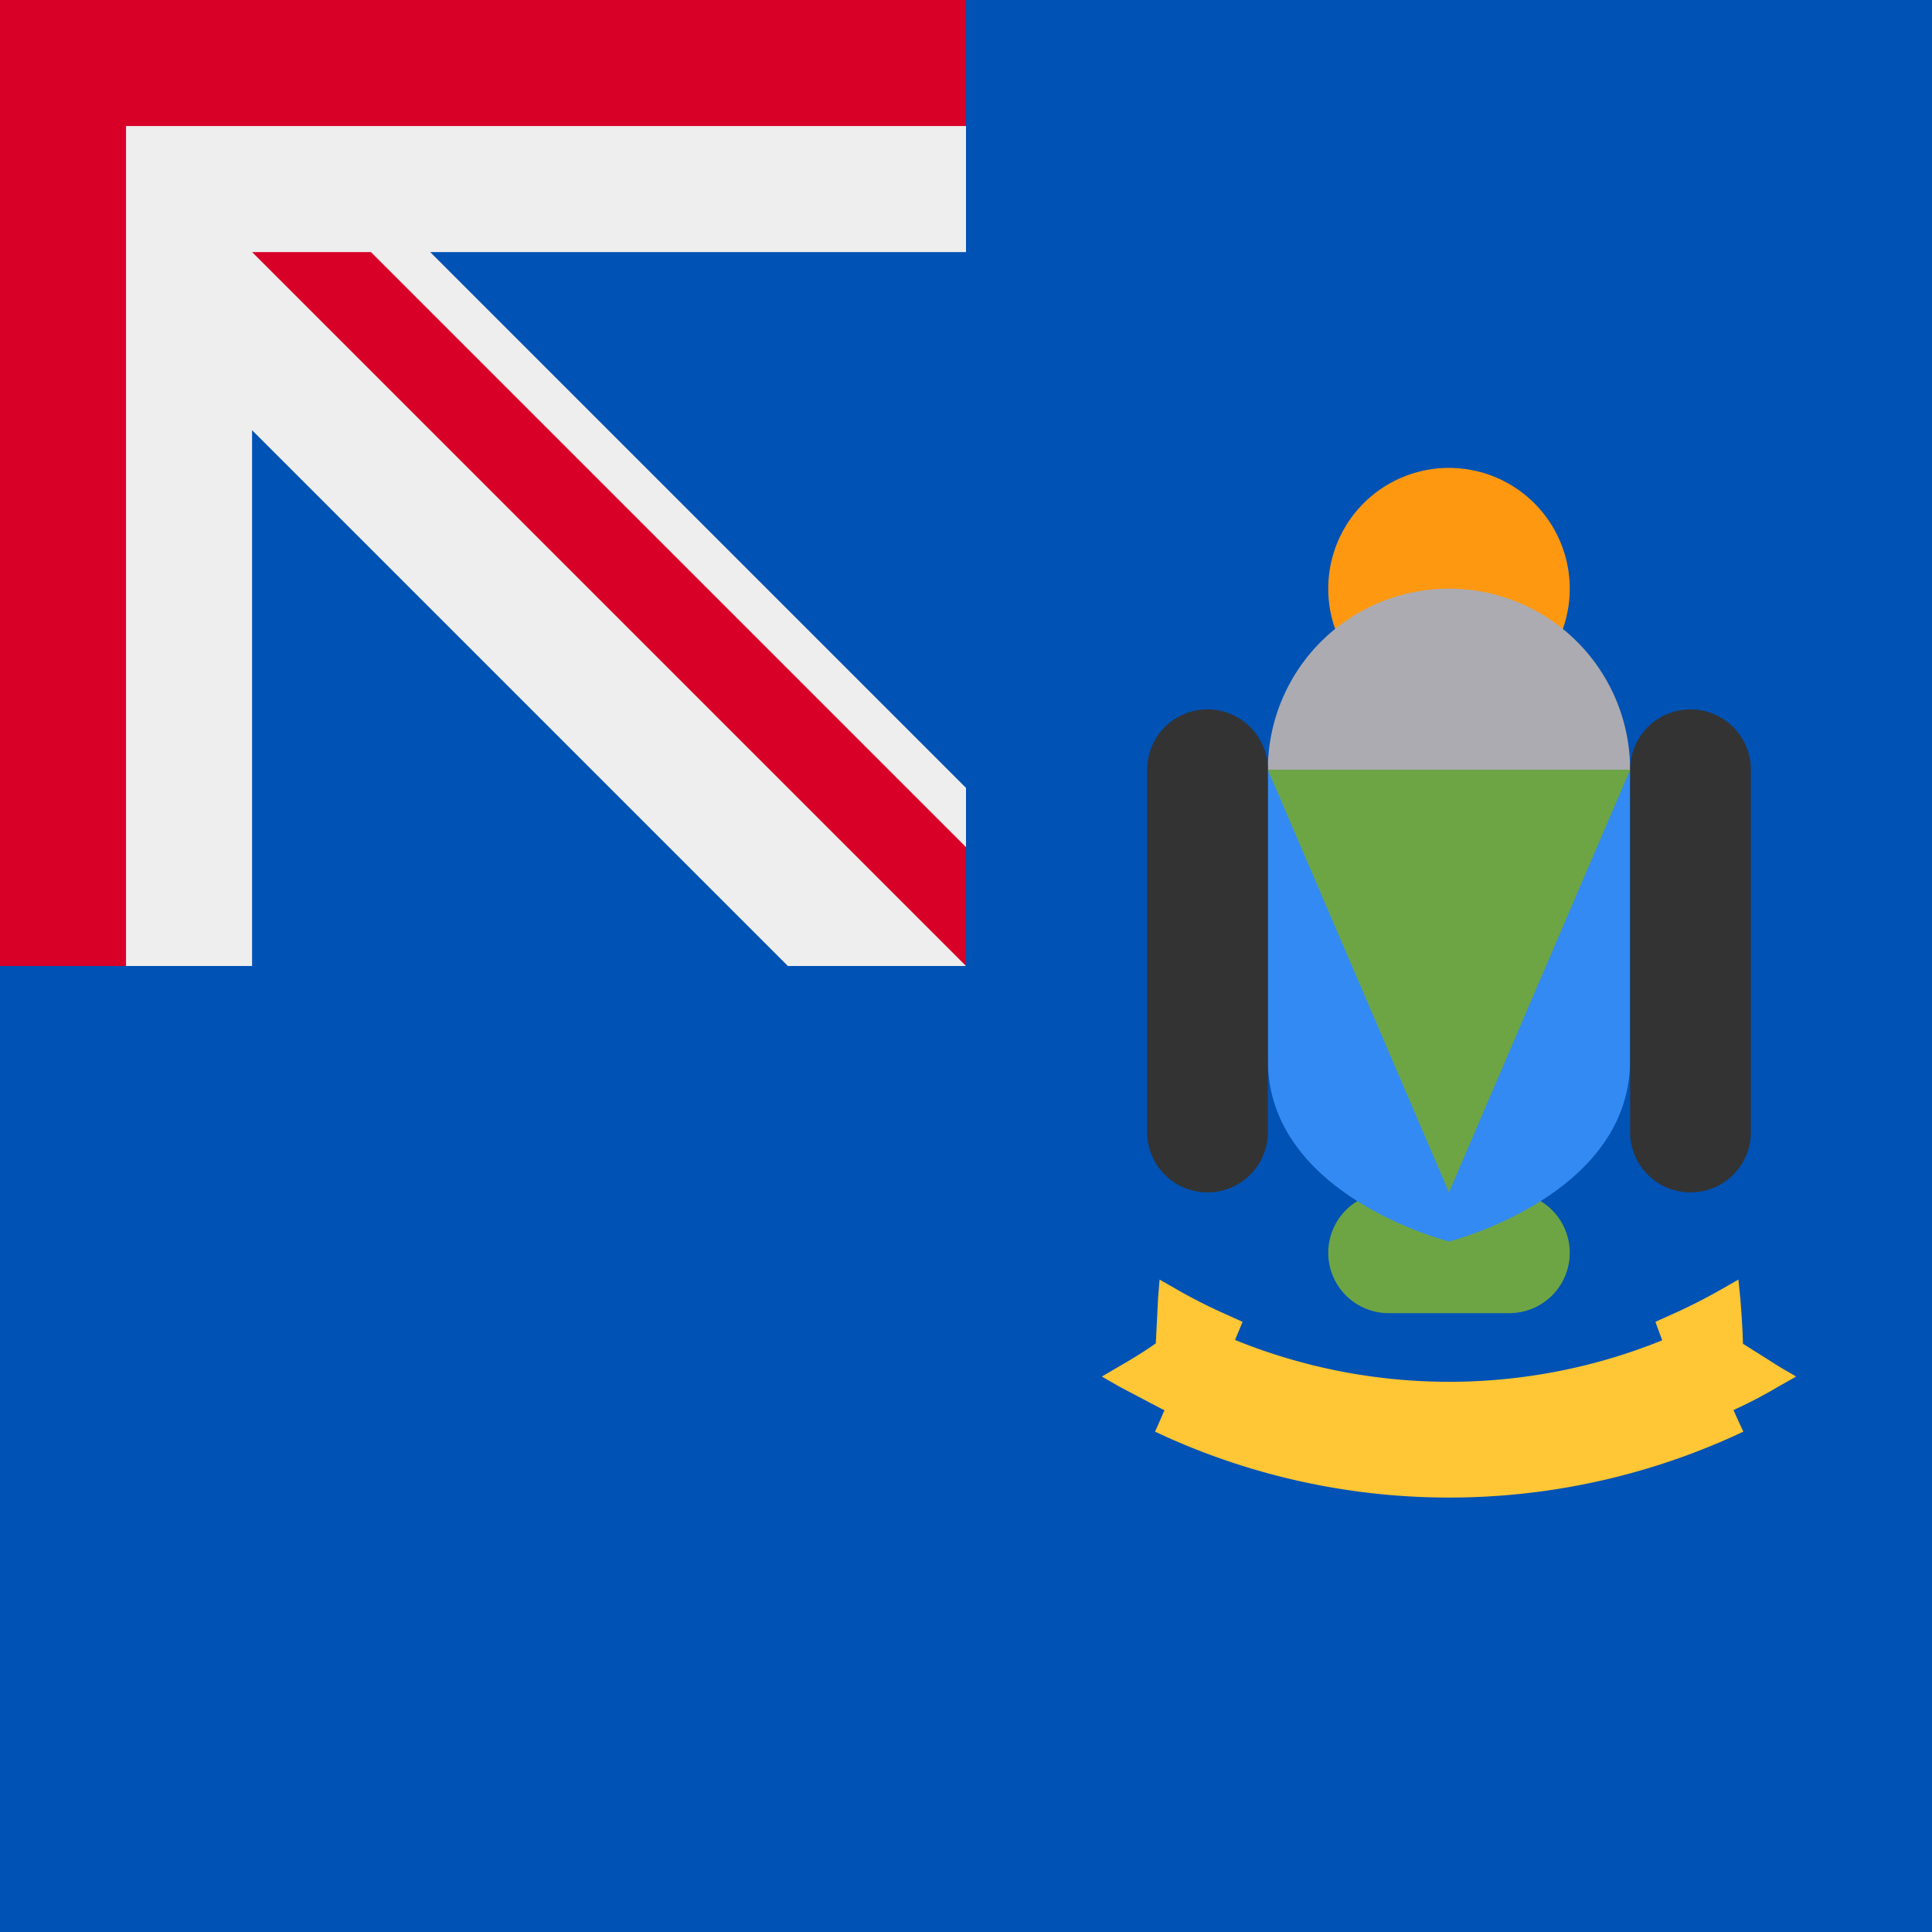 <svg xmlns="http://www.w3.org/2000/svg" width="512" height="512" fill="none"><path fill="#0052B4" d="M0 0h512v512H0z"/><path fill="#EEE" d="M0 0h256v256H0z"/><path fill="#0052B4" d="m66.8 114 142 142h-142V114ZM256 208.8v-142H114l142 142Z"/><path fill="#D80027" d="M256 0H0v256h33.4V33.4H256V0Z"/><path fill="#D80027" d="M256 224.5 98.3 66.8H66.8L256 256v-31.5Z"/><path fill="#6DA544" d="M400 316h-32a16 16 0 1 0 0 32h32a16 16 0 1 0 0-32Z"/><path fill="#FF9811" d="M384 188a32 32 0 1 0 0-64 32 32 0 0 0 0 64Z"/><path fill="#ACABB1" d="M384 252a48 48 0 1 0 0-96 48 48 0 0 0 0 96Z"/><path fill="#338AF3" d="M336 204v77c0 36 48 48 48 48s48-12 48-48v-77h-96Z"/><path fill="#333" d="M336 204a16 16 0 1 0-32 0v96a16 16 0 1 0 32 0v-96Zm128 0a16 16 0 1 0-32 0v96a16 16 0 1 0 32 0v-96Z"/><path fill="#6DA544" d="m336 204 48 112 48-112h-96Z"/><path fill="#FFC635" fill-rule="evenodd" d="m296.7 367.5 11.4 6 .5.2-1.3 3-1.2 2.7 2.8 1.3a182.7 182.7 0 0 0 150.3 0l2.8-1.3-1.3-2.8-1.3-2.9.6-.3c3.9-1.8 7.7-3.8 11.4-6l4.6-2.6-4.6-2.7-9.5-6c-.1-4.1-.4-8.2-.7-12.1l-.5-4.9-4.2 2.4a149 149 0 0 1-11.6 6l-6.2 2.8 1.8 4.9a150.6 150.6 0 0 1-113.2-.1l2-4.8-6.2-2.8c-3.9-1.8-7.8-3.8-11.6-6l-4.2-2.4-.4 4.9-.6 12c-3.1 2.2-6.4 4.2-9.7 6.1l-4.6 2.7 4.7 2.7Z" clip-rule="evenodd"/></svg>